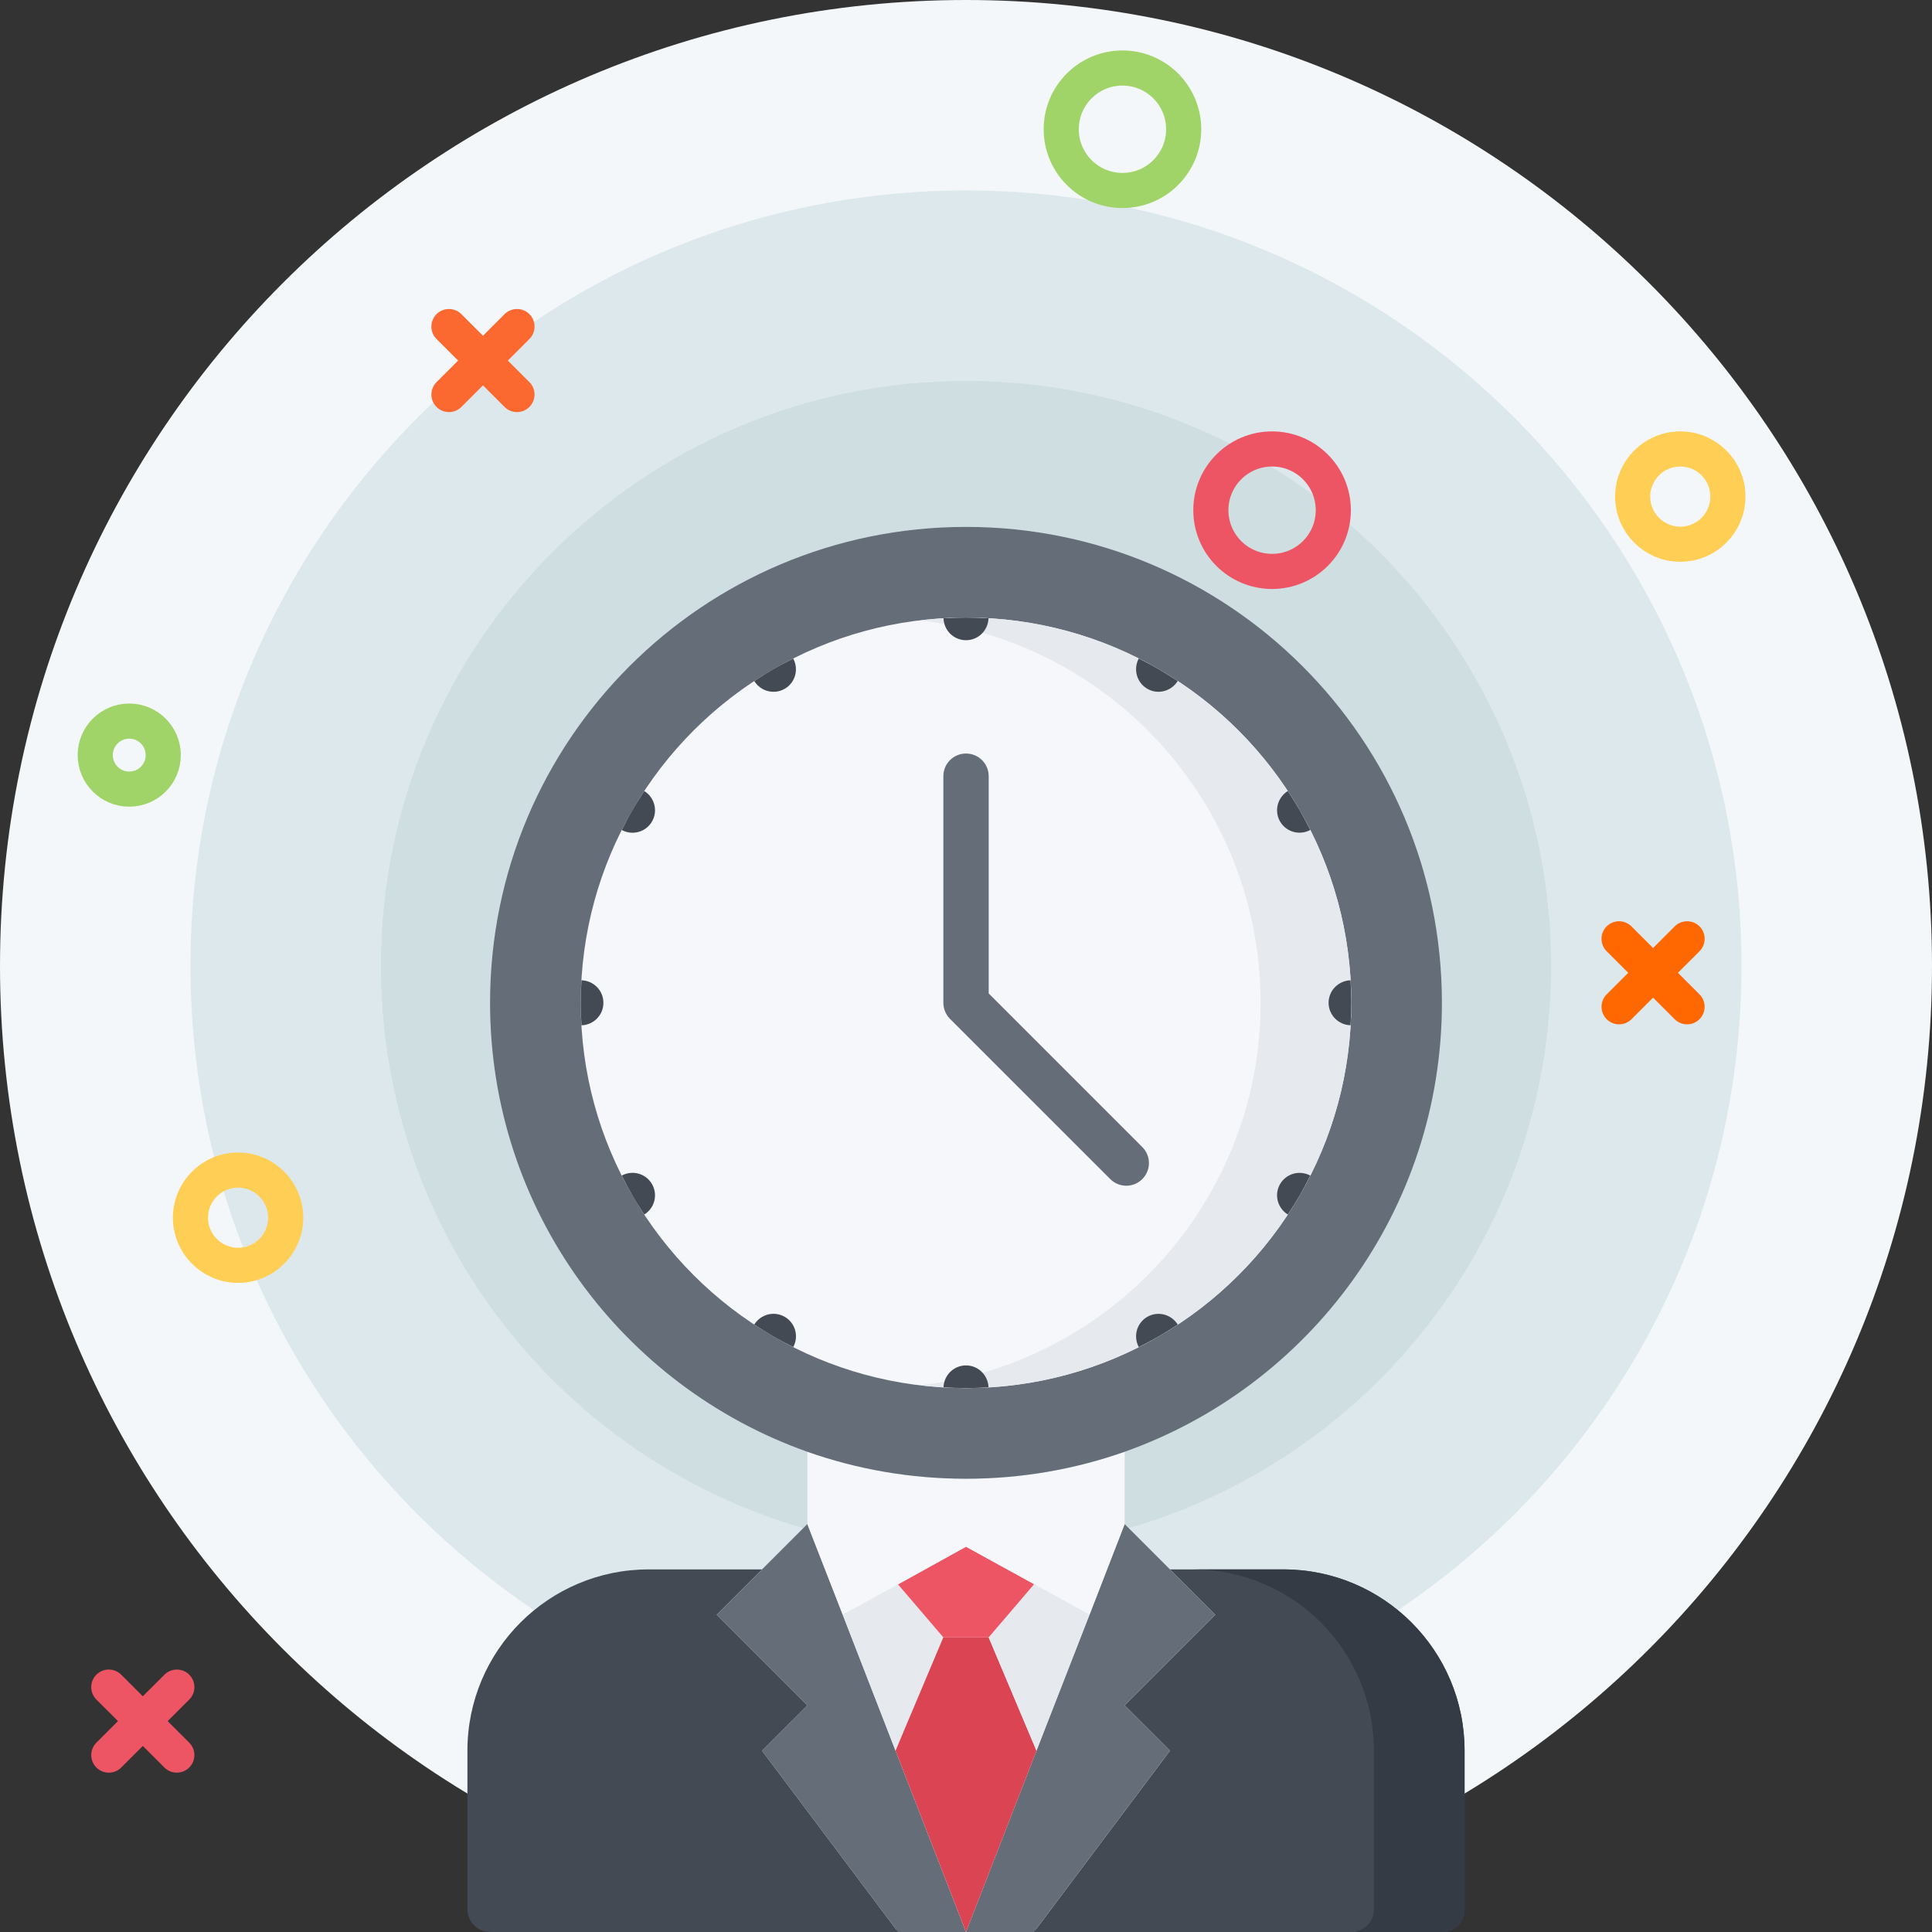 <svg width="110" height="110" viewBox="0 0 110 110" fill="none" xmlns="http://www.w3.org/2000/svg">
<rect x="0" y="0" width="110" height="110" fill="#333333" stroke="none"/>
<g clip-path="url(#clip0)">
<path d="M55 110C85.376 110 110 85.375 110 54.999C110 24.624 85.376 -0 55 -0C24.624 -0 0 24.624 0 54.999C0 85.375 24.624 110 55 110Z" fill="#F3F7F9"/>
<path d="M54.999 99.155C79.385 99.155 99.154 79.386 99.154 55C99.154 30.614 79.385 10.845 54.999 10.845C30.613 10.845 10.844 30.614 10.844 55C10.844 79.386 30.613 99.155 54.999 99.155Z" fill="#DDE8EC"/>
<path d="M55.001 88.309C73.398 88.309 88.311 73.396 88.311 54.999C88.311 36.603 73.398 21.689 55.001 21.689C36.605 21.689 21.691 36.603 21.691 54.999C21.691 73.396 36.605 88.309 55.001 88.309Z" fill="#CEDEE1"/>
<path d="M72.427 32.534C74.353 32.534 75.913 30.974 75.913 29.048C75.913 27.123 74.353 25.562 72.427 25.562C70.502 25.562 68.941 27.123 68.941 29.048C68.941 30.974 70.502 32.534 72.427 32.534Z" stroke="#ED5565" stroke-width="2"/>
<path d="M63.908 10.845C65.833 10.845 67.394 9.284 67.394 7.359C67.394 5.434 65.833 3.873 63.908 3.873C61.983 3.873 60.422 5.434 60.422 7.359C60.422 9.284 61.983 10.845 63.908 10.845Z" stroke="#A0D468" stroke-width="2"/>
<path d="M7.358 44.929C8.428 44.929 9.295 44.062 9.295 42.992C9.295 41.923 8.428 41.056 7.358 41.056C6.289 41.056 5.422 41.923 5.422 42.992C5.422 44.062 6.289 44.929 7.358 44.929Z" stroke="#A0D468" stroke-width="2"/>
<path d="M95.668 30.985C97.166 30.985 98.38 29.771 98.38 28.274C98.38 26.776 97.166 25.562 95.668 25.562C94.171 25.562 92.957 26.776 92.957 28.274C92.957 29.771 94.171 30.985 95.668 30.985Z" stroke="#FFCE54" stroke-width="2"/>
<path d="M13.555 72.042C15.052 72.042 16.266 70.828 16.266 69.33C16.266 67.833 15.052 66.619 13.555 66.619C12.058 66.619 10.844 67.833 10.844 69.33C10.844 70.828 12.058 72.042 13.555 72.042Z" stroke="#FFCE54" stroke-width="2"/>
<path d="M25.561 18.593L29.434 22.462" stroke="#FC6930" stroke-width="2" stroke-linecap="round"/>
<path d="M25.562 22.463L29.436 18.593" stroke="#FC6930" stroke-width="2" stroke-linecap="round"/>
<path d="M6.194 96.057L10.067 99.927" stroke="#ED5565" stroke-width="2" stroke-linecap="round"/>
<path d="M6.195 99.928L10.069 96.058" stroke="#ED5565" stroke-width="2" stroke-linecap="round"/>
<path d="M92.182 53.452L96.055 57.322" stroke="#FF6801" stroke-width="2" stroke-linecap="round"/>
<path d="M92.184 57.322L96.057 53.452" stroke="#FF6801" stroke-width="2" stroke-linecap="round"/>
<g clip-path="url(#clip1)">
<path d="M83.387 99.677V108.709C83.387 109.419 82.821 110 82.097 110H58.871L66.613 99.677L64.032 97.096L69.194 91.935L66.613 89.355H73.065C78.768 89.355 83.387 93.974 83.387 99.677Z" fill="#434A54"/>
<path d="M73.064 89.355H67.902C73.606 89.355 78.225 93.974 78.225 99.677V108.709C78.225 109.419 77.659 110 76.935 110H82.096C82.82 110 83.386 109.419 83.386 108.709V99.677C83.386 93.974 78.767 89.355 73.064 89.355Z" fill="#353B44"/>
<path d="M43.388 99.677L51.129 110H27.904C27.194 110 26.613 109.419 26.613 108.709V99.677C26.613 93.974 31.233 89.355 36.936 89.355H43.388L40.807 91.935L45.968 97.096L43.388 99.677Z" fill="#434A54"/>
<path d="M59.013 99.677L62.032 91.935L64.032 86.774L69.194 91.935L64.032 97.097L66.613 99.677L58.871 110H55L59.013 99.677Z" fill="#656D78"/>
<path d="M50.987 99.677L54.998 110H51.127L43.385 99.677L45.966 97.097L40.805 91.935L45.966 86.774L47.98 91.935L50.987 99.677Z" fill="#656D78"/>
<path d="M51.127 90.206L53.708 93.225L50.987 99.677L47.98 91.935L51.127 90.206Z" fill="#E6E9ED"/>
<path d="M53.709 93.225H56.29L59.013 99.677L55 109.999L50.988 99.677L53.709 93.225Z" fill="#DA4453"/>
<path d="M62.031 91.935L59.011 99.677L56.289 93.225L58.87 90.206V90.193L62.031 91.935Z" fill="#E6E9ED"/>
<path d="M58.871 90.193V90.206L56.29 93.225H53.71L51.129 90.206L55 88.064L58.871 90.193Z" fill="#ED5565"/>
<path d="M55.001 84.193C58.175 84.193 61.209 83.651 64.033 82.658V86.774L62.033 91.935L58.872 90.193L55.001 88.064L51.13 90.206L47.983 91.935L45.969 86.774V82.658C48.794 83.651 51.827 84.193 55.001 84.193Z" fill="#F5F7FA"/>
<path d="M54.999 30C69.968 30 82.096 42.128 82.096 57.096C82.096 68.89 74.561 78.928 64.031 82.658C61.207 83.651 58.173 84.193 54.999 84.193C51.825 84.193 48.793 83.651 45.967 82.658C35.438 78.928 27.902 68.89 27.902 57.096C27.902 42.128 40.031 30 54.999 30V30Z" fill="#656D78"/>
<path d="M55.002 35.161C58.989 35.161 62.744 36.232 65.97 38.102C69.299 40.024 72.073 42.799 73.996 46.128C75.866 49.354 76.937 53.096 76.937 57.096C76.937 61.096 75.866 64.838 73.996 68.064C72.074 71.393 69.299 74.167 65.97 76.09C62.744 77.96 58.989 79.032 55.002 79.032C51.002 79.032 47.26 77.96 44.034 76.09C40.705 74.168 37.932 71.393 36.008 68.064C34.138 64.838 33.066 61.096 33.066 57.096C33.066 53.096 34.138 49.354 36.008 46.128C37.931 42.799 40.705 40.025 44.034 38.102C47.26 36.232 51.002 35.161 55.002 35.161Z" fill="#F5F7FA"/>
<path d="M73.995 46.128C72.073 42.799 69.298 40.025 65.969 38.102C62.743 36.232 58.988 35.161 55.001 35.161C54.126 35.161 53.265 35.221 52.418 35.321C55.442 35.677 58.287 36.641 60.808 38.102C64.137 40.024 66.911 42.799 68.834 46.128C70.704 49.354 71.775 53.096 71.775 57.096C71.775 61.096 70.704 64.838 68.834 68.064C66.912 71.393 64.137 74.167 60.808 76.09C58.287 77.552 55.442 78.516 52.418 78.872C53.265 78.971 54.126 79.032 55.001 79.032C58.988 79.032 62.743 77.96 65.969 76.09C69.298 74.168 72.072 71.393 73.995 68.064C75.866 64.838 76.937 61.096 76.937 57.096C76.937 53.096 75.866 49.354 73.995 46.128Z" fill="#E6E9ED"/>
<path d="M65.037 65.308L56.292 56.562V44.193C56.292 43.479 55.715 42.903 55.001 42.903C54.287 42.903 53.711 43.479 53.711 44.193V57.096C53.711 57.264 53.744 57.432 53.81 57.589C53.876 57.748 53.971 57.892 54.09 58.01L63.213 67.132C63.465 67.384 63.795 67.51 64.125 67.51C64.456 67.51 64.786 67.384 65.037 67.132C65.542 66.629 65.542 65.812 65.037 65.308Z" fill="#656D78"/>
<path d="M55 35.161C54.569 35.161 54.143 35.18 53.719 35.203C53.742 35.895 54.302 36.451 55 36.451C55.698 36.451 56.258 35.895 56.282 35.203C55.857 35.179 55.431 35.161 55 35.161Z" fill="#434A54"/>
<path d="M55 79.031C55.431 79.031 55.857 79.013 56.282 78.989C56.258 78.297 55.698 77.741 55 77.741C54.302 77.741 53.742 78.297 53.719 78.989C54.143 79.012 54.569 79.031 55 79.031Z" fill="#434A54"/>
<path d="M44.033 38.098C43.66 38.314 43.301 38.544 42.945 38.776C43.31 39.364 44.074 39.566 44.678 39.217C45.283 38.868 45.489 38.108 45.164 37.496C44.784 37.686 44.407 37.883 44.033 38.098Z" fill="#434A54"/>
<path d="M65.967 76.094C66.341 75.877 66.7 75.65 67.056 75.417C66.69 74.829 65.927 74.628 65.322 74.975C64.718 75.325 64.512 76.086 64.837 76.696C65.216 76.504 65.594 76.308 65.967 76.094Z" fill="#434A54"/>
<path d="M36.006 46.128C35.789 46.501 35.593 46.879 35.402 47.259C36.013 47.585 36.774 47.377 37.122 46.774C37.472 46.168 37.27 45.406 36.684 45.039C36.45 45.396 36.221 45.754 36.006 46.128Z" fill="#434A54"/>
<path d="M73.999 68.064C74.215 67.688 74.412 67.313 74.603 66.932C73.993 66.607 73.231 66.813 72.882 67.417C72.533 68.022 72.736 68.785 73.323 69.15C73.554 68.794 73.784 68.435 73.999 68.064Z" fill="#434A54"/>
<path d="M33.066 57.096C33.065 57.527 33.085 57.953 33.109 58.377C33.799 58.354 34.357 57.792 34.355 57.096C34.357 56.397 33.8 55.837 33.109 55.813C33.085 56.239 33.066 56.663 33.066 57.096Z" fill="#434A54"/>
<path d="M76.936 57.096C76.934 56.663 76.918 56.239 76.893 55.813C76.202 55.838 75.646 56.397 75.644 57.095C75.646 57.792 76.202 58.352 76.893 58.374C76.915 57.951 76.935 57.525 76.936 57.096Z" fill="#434A54"/>
<path d="M36.006 68.064C36.22 68.437 36.45 68.795 36.684 69.15C37.27 68.785 37.471 68.021 37.122 67.418C36.774 66.811 36.014 66.604 35.402 66.93C35.593 67.313 35.789 67.688 36.006 68.064Z" fill="#434A54"/>
<path d="M74 46.129C73.781 45.753 73.556 45.396 73.323 45.037C72.736 45.405 72.534 46.166 72.881 46.772C73.231 47.376 73.991 47.583 74.603 47.255C74.409 46.877 74.213 46.499 74 46.129Z" fill="#434A54"/>
<path d="M44.036 76.093C44.408 76.308 44.787 76.504 45.166 76.694C45.493 76.083 45.283 75.322 44.68 74.975C44.074 74.625 43.312 74.827 42.945 75.412C43.303 75.648 43.66 75.876 44.036 76.093Z" fill="#434A54"/>
<path d="M65.968 38.099C65.59 37.882 65.217 37.686 64.837 37.491C64.512 38.104 64.718 38.865 65.322 39.216C65.925 39.565 66.69 39.362 67.055 38.772C66.697 38.543 66.339 38.313 65.968 38.099Z" fill="#434A54"/>
</g>
</g>
<defs>
<clipPath id="clip0">
<rect width="110" height="110" fill="white" transform="translate(0 -0)"/>
</clipPath>
<clipPath id="clip1">
<rect width="80" height="80" fill="white" transform="translate(15 30)"/>
</clipPath>
</defs>
</svg>
